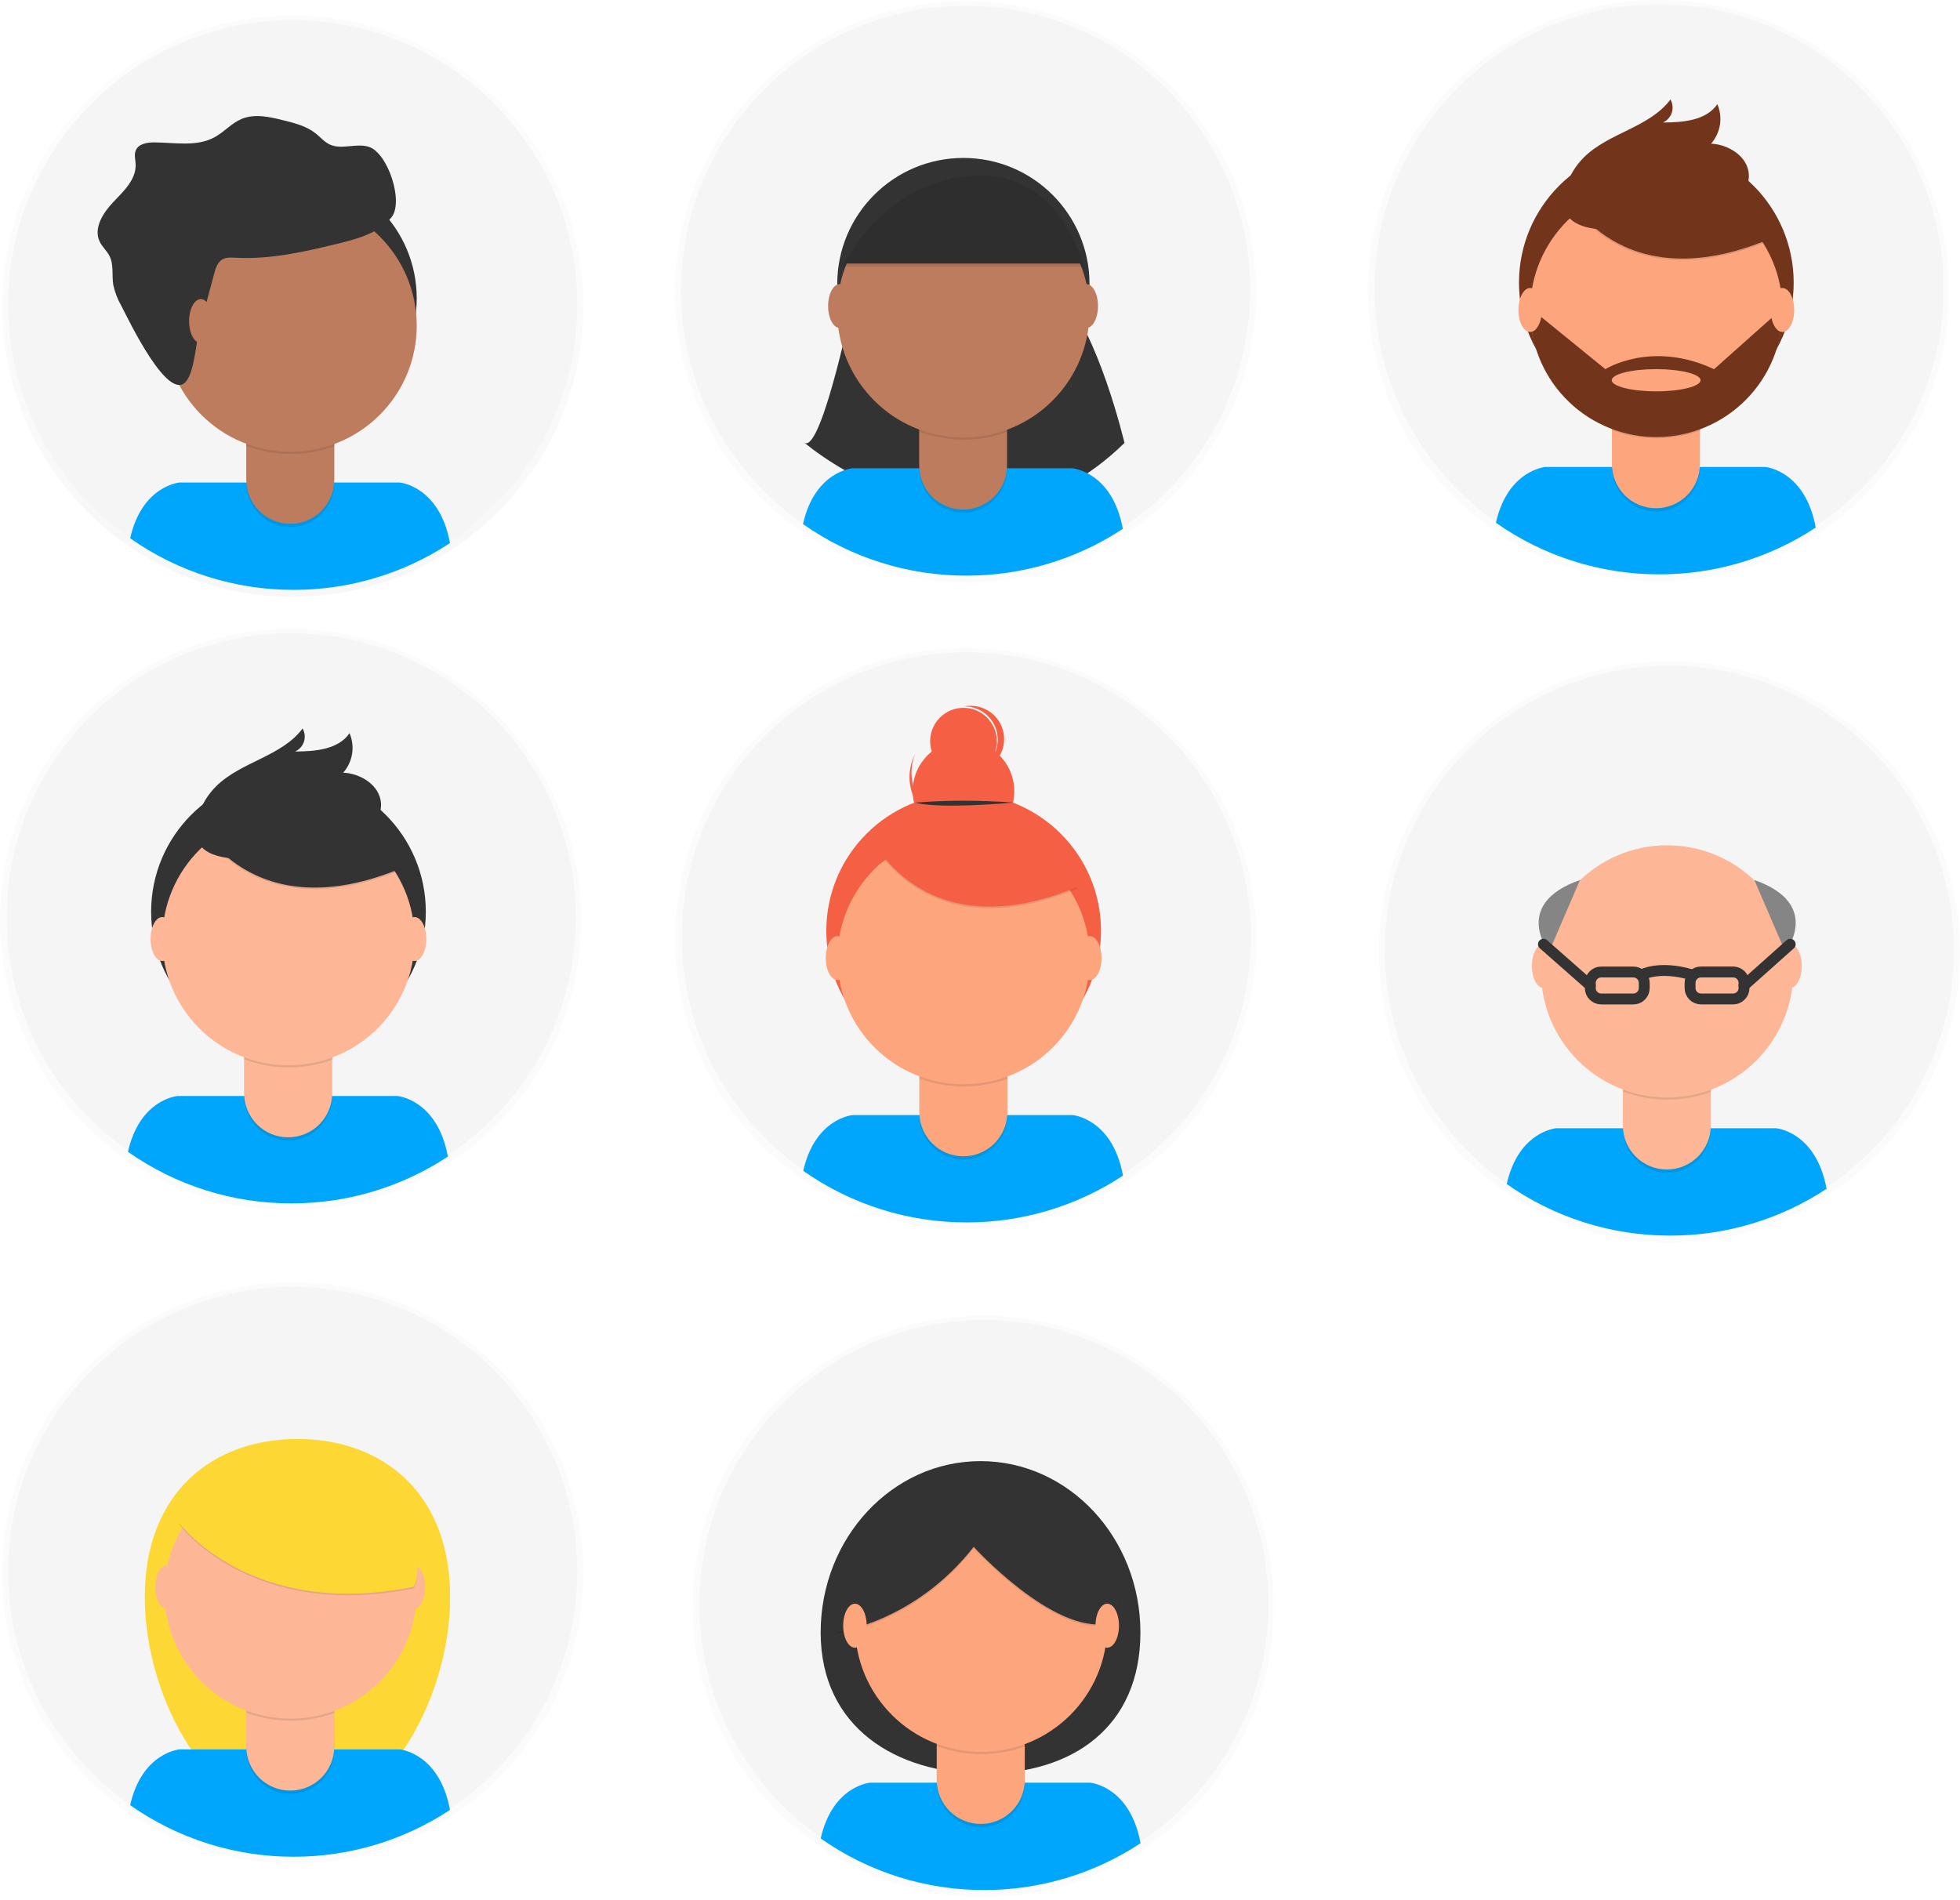 <svg width="360" height="349" viewBox="0 0 360 349" fill="none" xmlns="http://www.w3.org/2000/svg">
<g clip-path="url(#clip0)">
<g opacity="0.5">
<path opacity="0.5" d="M53.772 109.636C83.259 109.636 107.162 85.733 107.162 56.246C107.162 26.76 83.259 2.856 53.772 2.856C24.286 2.856 0.382 26.76 0.382 56.246C0.382 85.733 24.286 109.636 53.772 109.636Z" fill="url(#paint0_linear)"/>
</g>
<path d="M53.772 108.217C82.635 108.217 106.033 84.819 106.033 55.956C106.033 27.093 82.635 3.695 53.772 3.695C24.909 3.695 1.511 27.093 1.511 55.956C1.511 84.819 24.909 108.217 53.772 108.217Z" fill="#F5F5F5"/>
<path d="M53.92 108.364C64.132 108.381 74.124 105.391 82.648 99.768C80.723 89.246 73.393 88.642 73.393 88.642H32.986C32.986 88.642 26.075 89.209 23.91 98.892C32.696 105.072 43.178 108.381 53.92 108.364Z" fill="#00A6FB"/>
<path d="M53.371 77.972C66.167 77.972 76.54 67.6 76.54 54.804C76.54 42.009 66.167 31.636 53.371 31.636C40.576 31.636 30.203 42.009 30.203 54.804C30.203 67.6 40.576 77.972 53.371 77.972Z" fill="#333333"/>
<path opacity="0.1" d="M45.231 75.816H61.397V88.748C61.397 90.891 60.545 92.947 59.03 94.462C57.515 95.977 55.459 96.829 53.316 96.829C51.173 96.829 49.118 95.977 47.602 94.462C46.087 92.947 45.236 90.891 45.236 88.748V75.816H45.231Z" fill="black"/>
<path d="M46.774 75.218H59.853C60.263 75.218 60.655 75.38 60.945 75.669C61.234 75.959 61.397 76.352 61.397 76.761V88.149C61.397 90.292 60.545 92.348 59.03 93.863C57.515 95.378 55.459 96.23 53.316 96.23C51.173 96.23 49.118 95.378 47.602 93.863C46.087 92.348 45.236 90.292 45.236 88.149V76.761C45.236 76.352 45.398 75.96 45.686 75.671C45.974 75.382 46.366 75.219 46.774 75.218Z" fill="#BE7C5E"/>
<path opacity="0.1" d="M45.263 81.921C50.473 83.868 56.208 83.884 61.429 81.967V79.981H45.263V81.921Z" fill="black"/>
<path d="M53.371 83.003C66.167 83.003 76.54 72.63 76.54 59.835C76.54 47.039 66.167 36.667 53.371 36.667C40.576 36.667 30.203 47.039 30.203 59.835C30.203 72.63 40.576 83.003 53.371 83.003Z" fill="#BE7C5E"/>
<path d="M39.334 50.28C39.606 49.28 39.947 48.179 40.845 47.659C41.555 47.244 42.434 47.309 43.255 47.35C49.658 47.7 56.007 46.24 62.235 44.715C65.796 43.844 69.606 42.785 71.91 39.914C74.213 37.044 71.209 28.024 67.704 26.96C65.4 26.255 62.728 27.568 60.544 26.536C59.572 26.075 58.858 25.214 58.02 24.541C56.301 23.159 54.095 22.602 51.957 22.076C49.46 21.459 46.76 20.856 44.388 21.846C42.545 22.611 41.2 24.228 39.454 25.186C36.132 27.029 32.083 26.172 28.277 26.163C26.992 26.163 25.458 26.421 24.947 27.6C24.601 28.402 24.877 29.314 24.914 30.185C25.025 32.949 22.744 35.1 20.833 37.095C18.921 39.09 17.115 41.937 18.322 44.416C18.782 45.36 19.625 46.074 20.105 47.009C20.929 48.631 20.515 50.589 20.814 52.381C21.114 53.741 21.622 55.046 22.321 56.251C23.739 59.015 30.866 73.895 34.142 70.113C35.727 68.27 35.985 62.945 36.625 60.549C37.51 57.106 38.413 53.683 39.334 50.28Z" fill="#333333"/>
<path d="M36.888 63.032C38.078 63.032 39.044 61.223 39.044 58.992C39.044 56.761 38.078 54.952 36.888 54.952C35.697 54.952 34.732 56.761 34.732 58.992C34.732 61.223 35.697 63.032 36.888 63.032Z" fill="#BE7C5E"/>
<g opacity="0.5">
<path opacity="0.5" d="M177.404 225.837C206.89 225.837 230.794 201.933 230.794 172.447C230.794 142.961 206.89 119.057 177.404 119.057C147.918 119.057 124.014 142.961 124.014 172.447C124.014 201.933 147.918 225.837 177.404 225.837Z" fill="url(#paint1_linear)"/>
</g>
<path d="M177.505 224.367C206.368 224.367 229.767 200.969 229.767 172.106C229.767 143.243 206.368 119.845 177.505 119.845C148.642 119.845 125.244 143.243 125.244 172.106C125.244 200.969 148.642 224.367 177.505 224.367Z" fill="#F5F5F5"/>
<path d="M177.551 224.574C187.758 224.588 197.742 221.598 206.262 215.978C204.336 205.456 197.006 204.852 197.006 204.852H156.613C156.613 204.852 149.702 205.419 147.537 215.103C156.324 221.283 166.809 224.592 177.551 224.574Z" fill="#00A6FB"/>
<path d="M176.999 196.233C190.931 196.233 202.226 184.938 202.226 171.005C202.226 157.072 190.931 145.777 176.999 145.777C163.066 145.777 151.771 157.072 151.771 171.005C151.771 184.938 163.066 196.233 176.999 196.233Z" fill="#F55F44"/>
<path opacity="0.1" d="M168.858 192.017H185.024V204.949C185.024 207.092 184.173 209.147 182.657 210.663C181.142 212.178 179.086 213.029 176.943 213.029C174.8 213.029 172.745 212.178 171.23 210.663C169.714 209.147 168.863 207.092 168.863 204.949V192.017H168.858Z" fill="black"/>
<path d="M170.401 191.418H183.48C183.683 191.418 183.884 191.458 184.071 191.536C184.258 191.613 184.428 191.727 184.572 191.87C184.715 192.014 184.829 192.184 184.906 192.371C184.984 192.558 185.024 192.759 185.024 192.962V204.35C185.024 205.411 184.815 206.462 184.409 207.442C184.003 208.423 183.407 209.313 182.657 210.064C181.907 210.814 181.016 211.409 180.036 211.815C179.055 212.222 178.004 212.431 176.943 212.431C175.882 212.431 174.831 212.222 173.851 211.815C172.871 211.409 171.98 210.814 171.229 210.064C170.479 209.313 169.884 208.423 169.478 207.442C169.072 206.462 168.863 205.411 168.863 204.35V192.962C168.863 192.552 169.025 192.16 169.315 191.87C169.604 191.581 169.997 191.418 170.406 191.418H170.401Z" fill="#FDA57D"/>
<path opacity="0.1" d="M168.89 198.121C174.1 200.069 179.835 200.085 185.056 198.167V196.182H168.89V198.121Z" fill="black"/>
<path d="M176.999 199.204C189.794 199.204 200.167 188.831 200.167 176.036C200.167 163.24 189.794 152.867 176.999 152.867C164.203 152.867 153.83 163.24 153.83 176.036C153.83 188.831 164.203 199.204 176.999 199.204Z" fill="#FDA57D"/>
<path d="M176.966 154.669C182.116 154.669 186.291 150.494 186.291 145.344C186.291 140.195 182.116 136.02 176.966 136.02C171.817 136.02 167.642 140.195 167.642 145.344C167.642 150.494 171.817 154.669 176.966 154.669Z" fill="#F55F44"/>
<path d="M176.966 142.285C180.348 142.285 183.089 139.544 183.089 136.163C183.089 132.781 180.348 130.04 176.966 130.04C173.585 130.04 170.844 132.781 170.844 136.163C170.844 139.544 173.585 142.285 176.966 142.285Z" fill="#F55F44"/>
<path d="M172.921 150.458C170.734 149.477 169.008 147.69 168.103 145.47C167.198 143.25 167.183 140.766 168.061 138.535C167.997 138.664 167.932 138.798 167.872 138.931C167.371 140.049 167.095 141.254 167.059 142.478C167.024 143.702 167.23 144.922 167.666 146.066C168.101 147.211 168.758 148.258 169.599 149.149C170.439 150.04 171.447 150.756 172.564 151.257C173.682 151.759 174.887 152.035 176.111 152.07C177.335 152.106 178.555 151.9 179.699 151.464C180.844 151.028 181.891 150.371 182.782 149.531C183.673 148.69 184.389 147.683 184.89 146.565C184.95 146.432 185.005 146.298 185.061 146.16C183.978 148.3 182.113 149.941 179.852 150.741C177.592 151.542 175.109 151.44 172.921 150.458Z" fill="#F55F44"/>
<path opacity="0.1" d="M160.501 154.964C160.501 154.964 170.263 174.773 197.817 163.256L191.404 153.199L180.039 149.117L160.501 154.964Z" fill="black"/>
<path d="M160.501 154.669C160.501 154.669 170.263 174.479 197.817 162.961L191.404 152.904L180.039 148.823L160.501 154.669Z" fill="#F55F44"/>
<path d="M168.024 147.454C174.032 146.982 180.067 146.982 186.074 147.454C186.074 147.454 172.742 148.694 168.024 147.454Z" fill="#333333"/>
<path d="M178.367 129.667C177.904 129.65 177.44 129.685 176.985 129.773H177.339C178.847 129.821 180.284 130.425 181.374 131.468C182.464 132.511 183.13 133.92 183.244 135.424C183.359 136.929 182.913 138.422 181.993 139.618C181.073 140.814 179.744 141.627 178.261 141.903C179.883 141.918 181.445 141.287 182.603 140.15C183.761 139.013 184.42 137.463 184.434 135.84C184.449 134.218 183.818 132.656 182.681 131.498C181.544 130.34 179.994 129.682 178.371 129.667H178.367Z" fill="#F55F44"/>
<path d="M153.826 180.053C155.016 180.053 155.982 178.244 155.982 176.013C155.982 173.781 155.016 171.972 153.826 171.972C152.635 171.972 151.67 173.781 151.67 176.013C151.67 178.244 152.635 180.053 153.826 180.053Z" fill="#FDA57D"/>
<path d="M200.167 180.053C201.358 180.053 202.323 178.244 202.323 176.013C202.323 173.781 201.358 171.972 200.167 171.972C198.976 171.972 198.011 173.781 198.011 176.013C198.011 178.244 198.976 180.053 200.167 180.053Z" fill="#FDA57D"/>
<path d="M159.041 155.254L163.56 152.923L164.578 156.659L161.81 158.543L159.041 155.254Z" fill="#F55F44"/>
<g opacity="0.5">
<path opacity="0.5" d="M177.353 107.015C206.84 107.015 230.743 83.111 230.743 53.625C230.743 24.138 206.84 0.235 177.353 0.235C147.867 0.235 123.964 24.138 123.964 53.625C123.964 83.111 147.867 107.015 177.353 107.015Z" fill="url(#paint2_linear)"/>
</g>
<path d="M177.353 105.596C206.216 105.596 229.614 82.198 229.614 53.334C229.614 24.471 206.216 1.073 177.353 1.073C148.49 1.073 125.092 24.471 125.092 53.334C125.092 82.198 148.49 105.596 177.353 105.596Z" fill="#F5F5F5"/>
<path d="M156.968 53.8C156.968 53.8 151.043 82.989 147.809 81.372C147.809 81.372 178.998 108.314 206.538 81.372C206.538 81.372 201.687 60.802 194.685 53.8H156.968Z" fill="#333333"/>
<path d="M177.501 105.752C187.713 105.769 197.705 102.779 206.23 97.156C204.304 86.633 196.974 86.03 196.974 86.03H156.562C156.562 86.03 149.652 86.597 147.487 96.28C156.273 102.461 166.758 105.77 177.501 105.752Z" fill="#00A6FB"/>
<path d="M176.948 75.351C189.743 75.351 200.116 64.978 200.116 52.183C200.116 39.387 189.743 29.015 176.948 29.015C164.152 29.015 153.78 39.387 153.78 52.183C153.78 64.978 164.152 75.351 176.948 75.351Z" fill="#333333"/>
<path opacity="0.1" d="M168.807 73.195H184.973V86.127C184.973 88.267 184.124 90.321 182.611 91.836C181.099 93.351 179.047 94.204 176.906 94.207C174.763 94.207 172.708 93.356 171.193 91.841C169.677 90.325 168.826 88.27 168.826 86.127V73.195H168.807Z" fill="black"/>
<path d="M170.351 72.596H183.43C183.839 72.596 184.232 72.759 184.521 73.048C184.811 73.338 184.973 73.73 184.973 74.139V85.528C184.973 87.668 184.124 89.722 182.611 91.237C181.099 92.752 179.047 93.605 176.906 93.608C174.763 93.608 172.708 92.757 171.193 91.242C169.677 89.726 168.826 87.671 168.826 85.528V74.135C168.827 73.73 168.988 73.341 169.273 73.053C169.558 72.765 169.946 72.601 170.351 72.596Z" fill="#BE7C5E"/>
<path opacity="0.1" d="M168.84 79.299C174.05 81.246 179.785 81.263 185.005 79.345V77.36H168.84V79.299Z" fill="black"/>
<path d="M176.948 80.377C189.743 80.377 200.116 70.004 200.116 57.209C200.116 44.413 189.743 34.041 176.948 34.041C164.152 34.041 153.78 44.413 153.78 57.209C153.78 70.004 164.152 80.377 176.948 80.377Z" fill="#BE7C5E"/>
<path d="M154.802 48.41H198.983C198.983 48.41 195.21 30.572 178.51 31.709C161.81 32.847 154.802 48.41 154.802 48.41Z" fill="#333333"/>
<path d="M154.259 60.263C155.449 60.263 156.415 58.455 156.415 56.223C156.415 53.992 155.449 52.183 154.259 52.183C153.068 52.183 152.103 53.992 152.103 56.223C152.103 58.455 153.068 60.263 154.259 60.263Z" fill="#BE7C5E"/>
<path d="M199.517 60.263C200.708 60.263 201.673 58.455 201.673 56.223C201.673 53.992 200.708 52.183 199.517 52.183C198.326 52.183 197.361 53.992 197.361 56.223C197.361 58.455 198.326 60.263 199.517 60.263Z" fill="#BE7C5E"/>
<path opacity="0.1" d="M154.802 49.009H198.983C198.983 49.009 195.21 31.171 178.51 32.309C161.81 33.446 154.802 49.009 154.802 49.009Z" fill="black"/>
<g opacity="0.5">
<path opacity="0.5" d="M304.625 106.78C334.111 106.78 358.014 82.876 358.014 53.39C358.014 23.903 334.111 0 304.625 0C275.138 0 251.235 23.903 251.235 53.39C251.235 82.876 275.138 106.78 304.625 106.78Z" fill="url(#paint3_linear)"/>
</g>
<path d="M304.726 105.305C333.589 105.305 356.987 81.907 356.987 53.044C356.987 24.181 333.589 0.783 304.726 0.783C275.863 0.783 252.465 24.181 252.465 53.044C252.465 81.907 275.863 105.305 304.726 105.305Z" fill="#F5F5F5"/>
<path d="M304.772 105.517C314.985 105.534 324.976 102.544 333.501 96.921C331.571 86.394 324.246 85.79 324.246 85.79H283.838C283.838 85.79 276.928 86.357 274.762 96.041C283.547 102.222 294.03 105.533 304.772 105.517Z" fill="#00A6FB"/>
<path d="M304.224 77.171C318.157 77.171 329.451 65.876 329.451 51.943C329.451 38.01 318.157 26.716 304.224 26.716C290.291 26.716 278.996 38.01 278.996 51.943C278.996 65.876 290.291 77.171 304.224 77.171Z" fill="#72351C"/>
<path opacity="0.1" d="M296.079 72.956H312.244V85.887C312.246 86.95 312.039 88.002 311.633 88.984C311.228 89.966 310.633 90.858 309.883 91.61C309.132 92.362 308.241 92.958 307.259 93.365C306.278 93.772 305.226 93.982 304.164 93.982C302.021 93.982 299.965 93.13 298.45 91.615C296.935 90.099 296.083 88.044 296.083 85.901V72.956H296.079Z" fill="black"/>
<path d="M297.608 72.357H310.687C311.097 72.357 311.489 72.519 311.779 72.809C312.068 73.098 312.231 73.491 312.231 73.9V85.288C312.231 87.431 311.379 89.487 309.864 91.002C308.349 92.517 306.293 93.369 304.15 93.369C302.007 93.369 299.952 92.517 298.436 91.002C296.921 89.487 296.07 87.431 296.07 85.288V73.9C296.07 73.491 296.232 73.098 296.522 72.809C296.811 72.519 297.204 72.357 297.613 72.357H297.608Z" fill="#FDA57D"/>
<path opacity="0.1" d="M296.097 79.06C301.307 81.007 307.042 81.023 312.263 79.106V77.12H296.097V79.06Z" fill="black"/>
<path d="M304.224 80.142C317.019 80.142 327.392 69.769 327.392 56.974C327.392 44.178 317.019 33.806 304.224 33.806C291.428 33.806 281.055 44.178 281.055 56.974C281.055 69.769 291.428 80.142 304.224 80.142Z" fill="#FDA57D"/>
<path opacity="0.1" d="M287.722 35.902C287.722 35.902 297.484 55.712 325.038 44.194L318.625 34.137L307.26 30.056L287.722 35.902Z" fill="black"/>
<path d="M287.722 35.612C287.722 35.612 297.484 55.422 325.038 43.904L318.625 33.847L307.26 29.765L287.722 35.612Z" fill="#72351C"/>
<path d="M287.634 34.271C288.292 32.233 289.43 30.383 290.951 28.876C295.507 24.371 302.98 23.422 306.813 18.28C307.021 18.644 307.151 19.048 307.193 19.465C307.236 19.882 307.191 20.303 307.061 20.702C306.93 21.1 306.718 21.467 306.437 21.778C306.157 22.09 305.814 22.339 305.431 22.509C309.116 22.486 313.359 22.164 315.432 19.142C315.946 20.336 316.109 21.651 315.905 22.935C315.7 24.219 315.135 25.418 314.276 26.393C317.529 26.541 321.002 28.747 321.214 32C321.352 34.165 319.998 36.215 318.215 37.459C316.432 38.703 314.285 39.26 312.166 39.721C305.984 41.103 283.599 46.82 287.634 34.271Z" fill="#72351C"/>
<path d="M327.392 57.177H326.779L314.829 67.823C303.312 62.433 294.863 67.823 294.863 67.823L282.332 57.624L281.069 57.78C281.24 63.861 283.796 69.631 288.185 73.844C292.573 78.056 298.443 80.374 304.526 80.296C310.608 80.218 316.417 77.75 320.696 73.427C324.975 69.103 327.382 63.269 327.397 57.186L327.392 57.177ZM304.192 71.896C299.686 71.896 296.033 70.975 296.033 69.855C296.033 68.736 299.686 67.814 304.192 67.814C308.697 67.814 312.35 68.736 312.35 69.855C312.35 70.975 308.697 71.896 304.187 71.896H304.192Z" fill="#72351C"/>
<path d="M281.046 60.991C282.237 60.991 283.202 59.182 283.202 56.951C283.202 54.72 282.237 52.911 281.046 52.911C279.856 52.911 278.89 54.72 278.89 56.951C278.89 59.182 279.856 60.991 281.046 60.991Z" fill="#FDA57D"/>
<path d="M327.387 60.991C328.578 60.991 329.544 59.182 329.544 56.951C329.544 54.72 328.578 52.911 327.387 52.911C326.197 52.911 325.231 54.72 325.231 56.951C325.231 59.182 326.197 60.991 327.387 60.991Z" fill="#FDA57D"/>
<g opacity="0.5">
<path opacity="0.5" d="M53.39 222.34C82.876 222.34 106.78 198.437 106.78 168.95C106.78 139.464 82.876 115.56 53.39 115.56C23.903 115.56 0 139.464 0 168.95C0 198.437 23.903 222.34 53.39 222.34Z" fill="url(#paint4_linear)"/>
</g>
<path d="M53.491 220.87C82.354 220.87 105.752 197.472 105.752 168.609C105.752 139.746 82.354 116.348 53.491 116.348C24.628 116.348 1.23 139.746 1.23 168.609C1.23 197.472 24.628 220.87 53.491 220.87Z" fill="#F5F5F5"/>
<path d="M53.537 221.078C63.748 221.094 73.738 218.104 82.261 212.481C80.336 201.959 73.006 201.355 73.006 201.355H32.58C32.58 201.355 25.67 201.922 23.505 211.606C32.296 217.79 42.788 221.099 53.537 221.078Z" fill="#00A6FB"/>
<path d="M52.984 192.736C66.917 192.736 78.212 181.441 78.212 167.508C78.212 153.575 66.917 142.281 52.984 142.281C39.052 142.281 27.757 153.575 27.757 167.508C27.757 181.441 39.052 192.736 52.984 192.736Z" fill="#333333"/>
<path opacity="0.1" d="M44.844 188.521H61.01V201.452C61.01 203.595 60.158 205.651 58.643 207.166C57.128 208.681 55.072 209.533 52.929 209.533C50.786 209.533 48.731 208.681 47.215 207.166C45.7 205.651 44.849 203.595 44.849 201.452V188.521H44.844Z" fill="black"/>
<path d="M46.387 187.922H59.466C59.876 187.922 60.268 188.084 60.558 188.374C60.847 188.663 61.01 189.056 61.01 189.465V200.863C61.01 203.006 60.158 205.061 58.643 206.576C57.128 208.092 55.072 208.943 52.929 208.943C51.868 208.944 50.816 208.735 49.836 208.329C48.855 207.924 47.963 207.328 47.212 206.578C46.462 205.828 45.866 204.937 45.459 203.956C45.053 202.975 44.844 201.924 44.844 200.863V189.46C44.844 189.051 45.007 188.659 45.296 188.369C45.586 188.08 45.978 187.917 46.387 187.917V187.922Z" fill="#FDB797"/>
<path opacity="0.1" d="M44.876 194.625C50.086 196.572 55.821 196.588 61.042 194.671V192.671H44.876V194.625Z" fill="black"/>
<path d="M52.984 195.707C65.78 195.707 76.153 185.335 76.153 172.539C76.153 159.744 65.78 149.371 52.984 149.371C40.189 149.371 29.816 159.744 29.816 172.539C29.816 185.335 40.189 195.707 52.984 195.707Z" fill="#FDB797"/>
<path opacity="0.1" d="M36.487 151.462C36.487 151.462 46.249 171.272 73.803 159.755L67.39 149.698L56.025 145.616L36.487 151.462Z" fill="black"/>
<path d="M36.487 151.172C36.487 151.172 46.249 170.982 73.803 159.465L67.39 149.408L56.025 145.326L36.487 151.172Z" fill="#333333"/>
<path d="M36.399 149.827C37.058 147.789 38.195 145.939 39.716 144.432C44.273 139.927 51.745 138.978 55.578 133.836C55.786 134.2 55.916 134.604 55.959 135.021C56.001 135.438 55.956 135.859 55.826 136.258C55.696 136.656 55.483 137.023 55.203 137.334C54.922 137.646 54.579 137.895 54.196 138.065C57.882 138.042 62.125 137.72 64.198 134.698C64.711 135.892 64.874 137.207 64.67 138.491C64.465 139.774 63.9 140.974 63.041 141.949C66.294 142.096 69.767 144.303 69.979 147.556C70.118 149.721 68.763 151.771 66.98 153.015C65.197 154.259 63.046 154.825 60.927 155.295C54.744 156.668 32.364 162.385 36.399 149.827Z" fill="#333333"/>
<path d="M29.807 176.556C30.998 176.556 31.963 174.747 31.963 172.516C31.963 170.285 30.998 168.476 29.807 168.476C28.616 168.476 27.651 170.285 27.651 172.516C27.651 174.747 28.616 176.556 29.807 176.556Z" fill="#FDB797"/>
<path d="M76.148 176.556C77.339 176.556 78.304 174.747 78.304 172.516C78.304 170.285 77.339 168.476 76.148 168.476C74.957 168.476 73.992 170.285 73.992 172.516C73.992 174.747 74.957 176.556 76.148 176.556Z" fill="#FDB797"/>
<g opacity="0.5">
<path opacity="0.5" d="M306.615 228.26C336.101 228.26 360.005 204.357 360.005 174.87C360.005 145.384 336.101 121.48 306.615 121.48C277.128 121.48 253.225 145.384 253.225 174.87C253.225 204.357 277.128 228.26 306.615 228.26Z" fill="url(#paint5_linear)"/>
</g>
<path d="M306.615 226.841C335.478 226.841 358.876 203.443 358.876 174.58C358.876 145.717 335.478 122.319 306.615 122.319C277.752 122.319 254.354 145.717 254.354 174.58C254.354 203.443 277.752 226.841 306.615 226.841Z" fill="#F5F5F5"/>
<path d="M306.762 226.998C316.975 227.015 326.966 224.025 335.491 218.401C333.565 207.879 326.236 207.275 326.236 207.275H285.824C285.824 207.275 278.913 207.842 276.748 217.526C285.535 223.706 296.02 227.015 306.762 226.998Z" fill="#00A6FB"/>
<path opacity="0.1" d="M298.069 194.44H314.235V207.372C314.235 209.515 313.383 211.571 311.868 213.086C310.352 214.601 308.297 215.453 306.154 215.453C305.092 215.453 304.041 215.245 303.06 214.839C302.079 214.433 301.188 213.838 300.437 213.088C299.686 212.337 299.091 211.446 298.684 210.465C298.278 209.485 298.069 208.434 298.069 207.372V194.44Z" fill="black"/>
<path d="M299.612 193.842H312.691C313.101 193.842 313.493 194.004 313.783 194.294C314.072 194.583 314.235 194.976 314.235 195.385V206.773C314.235 208.916 313.383 210.972 311.868 212.487C310.352 214.002 308.297 214.854 306.154 214.854C305.092 214.854 304.041 214.646 303.06 214.24C302.079 213.834 301.188 213.239 300.437 212.489C299.686 211.738 299.091 210.847 298.684 209.867C298.278 208.886 298.069 207.835 298.069 206.773V195.385C298.069 194.976 298.231 194.583 298.521 194.294C298.81 194.004 299.203 193.842 299.612 193.842Z" fill="#FDB797"/>
<path opacity="0.1" d="M298.101 200.545C303.311 202.492 309.046 202.508 314.267 200.591V198.605H298.101V200.545Z" fill="black"/>
<path d="M306.209 201.627C319.005 201.627 329.378 191.254 329.378 178.459C329.378 165.664 319.005 155.291 306.209 155.291C293.414 155.291 283.041 165.664 283.041 178.459C283.041 191.254 293.414 201.627 306.209 201.627Z" fill="#FDB797"/>
<path d="M283.52 181.509C284.711 181.509 285.676 179.7 285.676 177.469C285.676 175.237 284.711 173.428 283.52 173.428C282.329 173.428 281.364 175.237 281.364 177.469C281.364 179.7 282.329 181.509 283.52 181.509Z" fill="#FDB797"/>
<path d="M328.779 181.509C329.97 181.509 330.935 179.7 330.935 177.469C330.935 175.237 329.97 173.428 328.779 173.428C327.588 173.428 326.623 175.237 326.623 177.469C326.623 179.7 327.588 181.509 328.779 181.509Z" fill="#FDB797"/>
<path d="M299.999 178.57H294.098C292.991 178.57 292.094 179.467 292.094 180.574V181.523C292.094 182.629 292.991 183.527 294.098 183.527H299.999C301.106 183.527 302.003 182.629 302.003 181.523V180.574C302.003 179.467 301.106 178.57 299.999 178.57Z" stroke="#333333" stroke-width="2" stroke-miterlimit="10"/>
<path d="M312.424 183.522H318.326C319.432 183.522 320.33 182.625 320.33 181.518V180.569C320.33 179.462 319.432 178.565 318.326 178.565H312.424C311.317 178.565 310.42 179.462 310.42 180.569V181.518C310.42 182.625 311.317 183.522 312.424 183.522Z" stroke="#333333" stroke-width="2" stroke-miterlimit="10"/>
<path d="M301.625 179.049C301.625 179.049 304.767 177.344 310.609 179.049" stroke="#333333" stroke-width="2" stroke-miterlimit="10"/>
<path d="M322.228 161.667L327.913 174.875C327.913 174.875 334.865 166.112 322.228 161.667Z" fill="#858585"/>
<path d="M320.33 181.048L328.816 173.47" stroke="#333333" stroke-width="2" stroke-linecap="round" stroke-linejoin="round"/>
<path d="M290.2 161.667L284.515 174.875C284.515 174.875 277.563 166.112 290.2 161.667Z" fill="#858585"/>
<path d="M292.094 181.048L283.493 173.47" stroke="#333333" stroke-width="2" stroke-linecap="round" stroke-linejoin="round"/>
<g opacity="0.5">
<path opacity="0.5" d="M53.772 342.365C83.259 342.365 107.162 318.461 107.162 288.975C107.162 259.488 83.259 235.585 53.772 235.585C24.286 235.585 0.382 259.488 0.382 288.975C0.382 318.461 24.286 342.365 53.772 342.365Z" fill="url(#paint6_linear)"/>
</g>
<path d="M53.772 340.946C82.635 340.946 106.033 317.548 106.033 288.685C106.033 259.822 82.635 236.423 53.772 236.423C24.909 236.423 1.511 259.822 1.511 288.685C1.511 317.548 24.909 340.946 53.772 340.946Z" fill="#F5F5F5"/>
<path d="M82.681 293.384C82.681 312.631 70.122 334.058 54.629 334.058C39.136 334.058 26.591 312.631 26.591 293.384C26.591 274.136 39.15 264.36 54.643 264.36C70.136 264.36 82.681 274.14 82.681 293.384Z" fill="#FDD835"/>
<path d="M53.92 341.107C64.132 341.124 74.124 338.134 82.648 332.51C80.723 321.988 73.393 321.385 73.393 321.385H32.986C32.986 321.385 26.075 321.951 23.91 331.635C32.696 337.815 43.178 341.123 53.92 341.107Z" fill="#00A6FB"/>
<path opacity="0.1" d="M45.231 308.545H61.397V321.477C61.397 323.62 60.545 325.675 59.03 327.191C57.515 328.706 55.459 329.557 53.316 329.557C51.173 329.557 49.118 328.706 47.602 327.191C46.087 325.675 45.236 323.62 45.236 321.477V308.545H45.231Z" fill="black"/>
<path d="M46.774 307.946H59.853C60.263 307.946 60.655 308.109 60.945 308.398C61.234 308.688 61.397 309.08 61.397 309.49V320.878C61.397 323.021 60.545 325.076 59.03 326.592C57.515 328.107 55.459 328.958 53.316 328.958C51.173 328.958 49.118 328.107 47.602 326.592C46.087 325.076 45.236 323.021 45.236 320.878V309.49C45.236 309.081 45.398 308.689 45.686 308.4C45.974 308.111 46.366 307.947 46.774 307.946Z" fill="#FDB797"/>
<path opacity="0.1" d="M45.263 314.649C50.473 316.596 56.208 316.613 61.429 314.695V312.71H45.263V314.649Z" fill="black"/>
<path d="M53.371 315.732C66.167 315.732 76.54 305.359 76.54 292.564C76.54 279.768 66.167 269.395 53.371 269.395C40.576 269.395 30.203 279.768 30.203 292.564C30.203 305.359 40.576 315.732 53.371 315.732Z" fill="#FDB797"/>
<path d="M30.682 295.613C31.873 295.613 32.838 293.805 32.838 291.573C32.838 289.342 31.873 287.533 30.682 287.533C29.491 287.533 28.526 289.342 28.526 291.573C28.526 293.805 29.491 295.613 30.682 295.613Z" fill="#FDB797"/>
<path d="M75.941 295.613C77.132 295.613 78.097 293.805 78.097 291.573C78.097 289.342 77.132 287.533 75.941 287.533C74.75 287.533 73.785 289.342 73.785 291.573C73.785 293.805 74.75 295.613 75.941 295.613Z" fill="#FDB797"/>
<path opacity="0.1" d="M32.843 279.996C32.843 279.996 45.94 297.921 75.978 291.799C75.978 291.799 79.332 287.717 71.168 275.186C63.005 262.655 40.274 264.696 32.843 279.996Z" fill="black"/>
<path d="M32.843 279.706C32.843 279.706 45.94 297.631 75.978 291.509C75.978 291.509 79.332 287.427 71.168 274.896C63.005 262.365 40.274 264.406 32.843 279.706Z" fill="#FDD835"/>
<g opacity="0.5">
<path opacity="0.5" d="M180.606 348.487C210.092 348.487 233.996 324.584 233.996 295.097C233.996 265.611 210.092 241.708 180.606 241.708C151.119 241.708 127.216 265.611 127.216 295.097C127.216 324.584 151.119 348.487 180.606 348.487Z" fill="url(#paint7_linear)"/>
</g>
<path d="M180.712 347.018C209.575 347.018 232.973 323.62 232.973 294.757C232.973 265.894 209.575 242.495 180.712 242.495C151.849 242.495 128.451 265.894 128.451 294.757C128.451 323.62 151.849 347.018 180.712 347.018Z" fill="#F5F5F5"/>
<path d="M209.464 299.907C209.464 317.294 196.974 325.849 180.753 325.849C164.532 325.849 150.734 317.294 150.734 299.907C150.734 282.521 163.883 268.428 180.099 268.428C196.315 268.428 209.464 282.507 209.464 299.907Z" fill="#333333"/>
<path d="M180.753 347.225C190.967 347.243 200.961 344.253 209.487 338.628C207.561 328.106 200.231 327.503 200.231 327.503H159.819C159.819 327.503 152.909 328.069 150.744 337.753C159.529 343.933 170.012 347.242 180.753 347.225Z" fill="#00A6FB"/>
<path opacity="0.1" d="M172.065 314.654H188.23V327.586C188.232 328.649 188.024 329.703 187.617 330.686C187.211 331.67 186.614 332.563 185.862 333.315C185.11 334.067 184.216 334.663 183.233 335.069C182.249 335.475 181.195 335.682 180.131 335.68C177.988 335.68 175.933 334.829 174.418 333.313C172.902 331.798 172.051 329.742 172.051 327.599V314.654H172.065Z" fill="black"/>
<path d="M173.603 314.069H186.682C187.092 314.069 187.484 314.231 187.774 314.521C188.063 314.81 188.226 315.203 188.226 315.612V327.001C188.226 328.063 188.016 329.115 187.609 330.096C187.202 331.077 186.606 331.969 185.854 332.719C185.102 333.47 184.21 334.065 183.228 334.47C182.246 334.875 181.194 335.083 180.131 335.081C177.988 335.081 175.933 334.23 174.418 332.714C172.902 331.199 172.051 329.144 172.051 327.001V315.608C172.051 315.198 172.213 314.806 172.503 314.516C172.792 314.227 173.185 314.064 173.594 314.064L173.603 314.069Z" fill="#FDA57D"/>
<path opacity="0.1" d="M172.097 320.772C177.307 322.719 183.042 322.735 188.263 320.818V318.832H172.097V320.772Z" fill="black"/>
<path d="M180.205 321.85C193.001 321.85 203.373 311.477 203.373 298.682C203.373 285.886 193.001 275.513 180.205 275.513C167.41 275.513 157.037 285.886 157.037 298.682C157.037 311.477 167.41 321.85 180.205 321.85Z" fill="#FDA57D"/>
<path opacity="0.1" d="M153.503 300.197C153.503 300.197 167.932 298.447 178.841 284.46C178.841 284.46 193.27 300.345 203.323 298.594C203.323 298.594 209.15 292.471 203.323 286.353C197.495 280.235 192.975 272.51 185.254 273.528C177.533 274.546 168.056 274.984 163.979 278.628C159.902 282.272 153.503 300.197 153.503 300.197Z" fill="black"/>
<path d="M153.503 299.907C153.503 299.907 167.932 298.156 178.841 284.17C178.841 284.17 193.27 300.054 203.323 298.304C203.323 298.304 209.15 292.181 203.323 286.063C197.495 279.945 192.975 272.219 185.254 273.238C177.533 274.256 168.075 274.675 163.998 278.36C159.921 282.046 153.503 299.907 153.503 299.907Z" fill="#333333"/>
<path d="M157.028 302.704C158.218 302.704 159.184 300.895 159.184 298.663C159.184 296.432 158.218 294.623 157.028 294.623C155.837 294.623 154.871 296.432 154.871 298.663C154.871 300.895 155.837 302.704 157.028 302.704Z" fill="#FDA57D"/>
<path d="M203.369 302.704C204.559 302.704 205.525 300.895 205.525 298.663C205.525 296.432 204.559 294.623 203.369 294.623C202.178 294.623 201.213 296.432 201.213 298.663C201.213 300.895 202.178 302.704 203.369 302.704Z" fill="#FDA57D"/>
</g>
<defs>
<linearGradient id="paint0_linear" x1="53.772" y1="109.636" x2="53.772" y2="2.861" gradientUnits="userSpaceOnUse">
<stop stop-color="#808080" stop-opacity="0.25"/>
<stop offset="0.54" stop-color="#808080" stop-opacity="0.12"/>
<stop offset="1" stop-color="#808080" stop-opacity="0.1"/>
</linearGradient>
<linearGradient id="paint1_linear" x1="41242.7" y1="52463.5" x2="41242.7" y2="27715.2" gradientUnits="userSpaceOnUse">
<stop stop-color="#808080" stop-opacity="0.25"/>
<stop offset="0.54" stop-color="#808080" stop-opacity="0.12"/>
<stop offset="1" stop-color="#808080" stop-opacity="0.1"/>
</linearGradient>
<linearGradient id="paint2_linear" x1="41230.9" y1="24804.1" x2="41230.9" y2="54.693" gradientUnits="userSpaceOnUse">
<stop stop-color="#808080" stop-opacity="0.25"/>
<stop offset="0.54" stop-color="#808080" stop-opacity="0.12"/>
<stop offset="1" stop-color="#808080" stop-opacity="0.1"/>
</linearGradient>
<linearGradient id="paint3_linear" x1="70857.1" y1="24748.3" x2="70857.1" y2="0" gradientUnits="userSpaceOnUse">
<stop stop-color="#808080" stop-opacity="0.25"/>
<stop offset="0.54" stop-color="#808080" stop-opacity="0.12"/>
<stop offset="1" stop-color="#808080" stop-opacity="0.1"/>
</linearGradient>
<linearGradient id="paint4_linear" x1="12374.7" y1="51649.5" x2="12374.7" y2="26901.2" gradientUnits="userSpaceOnUse">
<stop stop-color="#808080" stop-opacity="0.25"/>
<stop offset="0.54" stop-color="#808080" stop-opacity="0.12"/>
<stop offset="1" stop-color="#808080" stop-opacity="0.1"/>
</linearGradient>
<linearGradient id="paint5_linear" x1="71320.4" y1="53027.6" x2="71320.4" y2="28279.3" gradientUnits="userSpaceOnUse">
<stop stop-color="#808080" stop-opacity="0.25"/>
<stop offset="0.54" stop-color="#808080" stop-opacity="0.12"/>
<stop offset="1" stop-color="#808080" stop-opacity="0.1"/>
</linearGradient>
<linearGradient id="paint6_linear" x1="12463.7" y1="79588.9" x2="12463.7" y2="54840.6" gradientUnits="userSpaceOnUse">
<stop stop-color="#808080" stop-opacity="0.25"/>
<stop offset="0.54" stop-color="#808080" stop-opacity="0.12"/>
<stop offset="1" stop-color="#808080" stop-opacity="0.1"/>
</linearGradient>
<linearGradient id="paint7_linear" x1="41988" y1="81014.1" x2="41988" y2="56265.8" gradientUnits="userSpaceOnUse">
<stop stop-color="#808080" stop-opacity="0.25"/>
<stop offset="0.54" stop-color="#808080" stop-opacity="0.12"/>
<stop offset="1" stop-color="#808080" stop-opacity="0.1"/>
</linearGradient>
<clipPath id="clip0">
<rect width="360" height="348.487" fill="white"/>
</clipPath>
</defs>
</svg>
